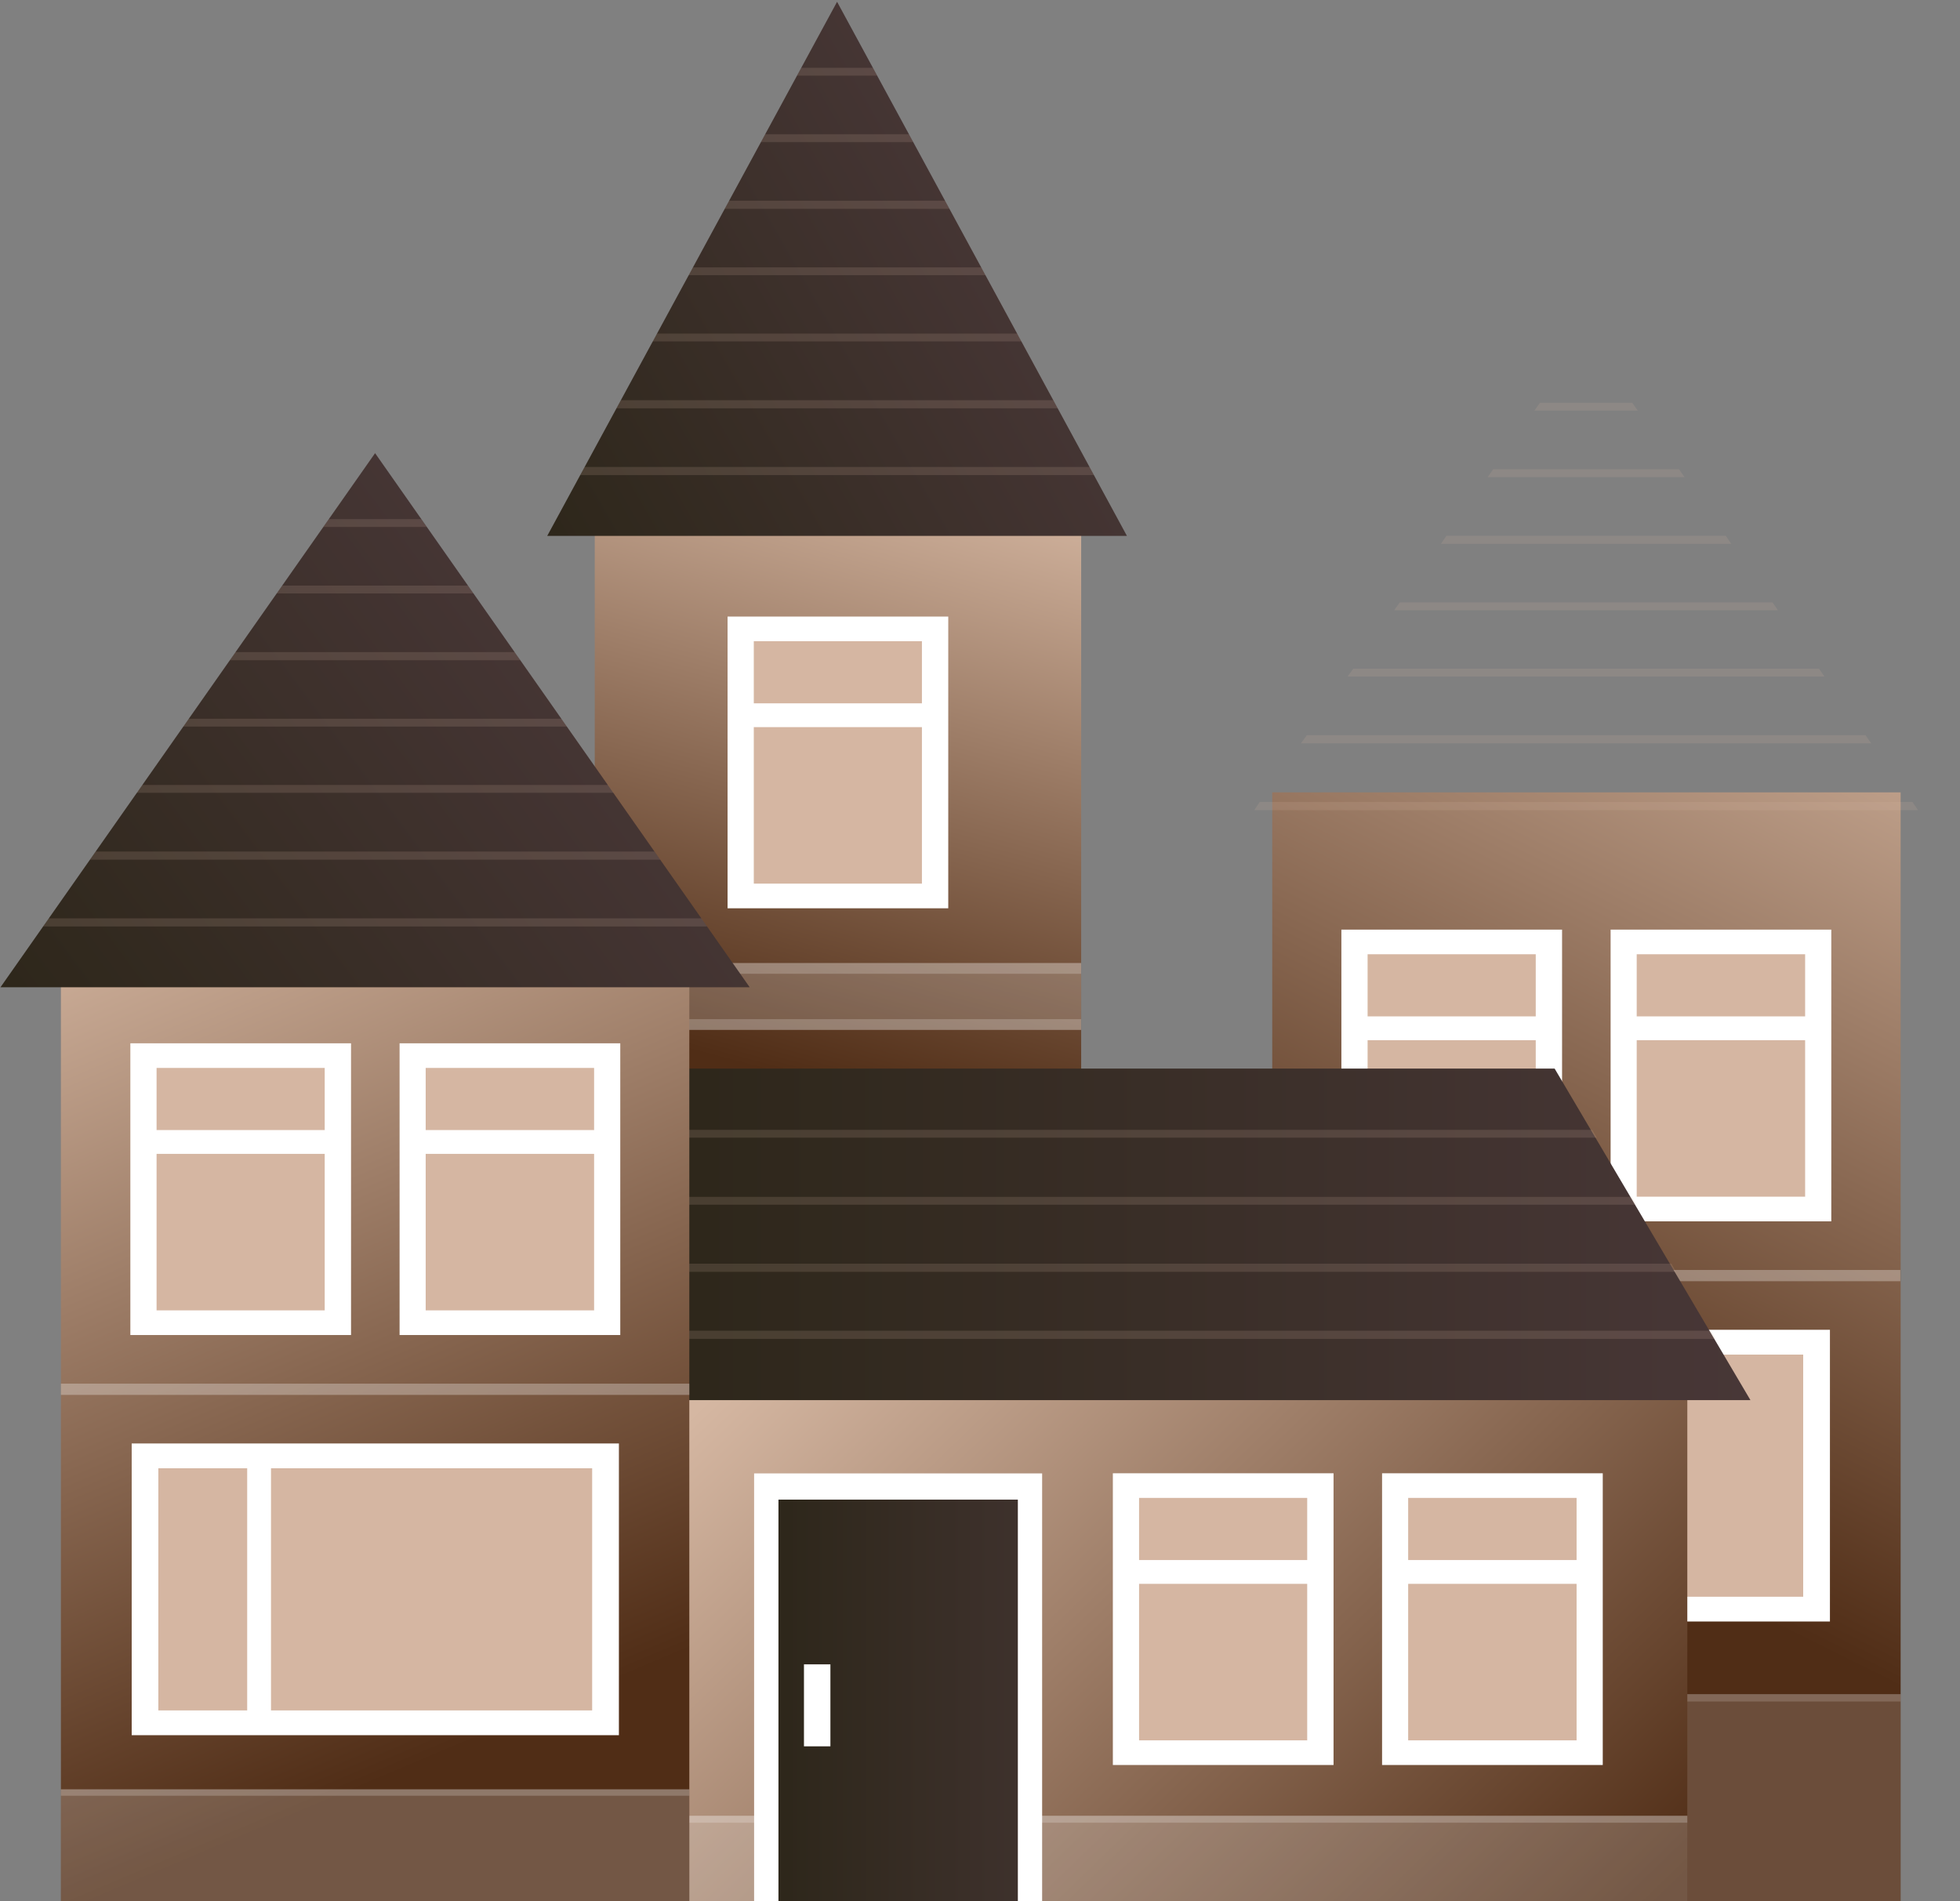 <svg xmlns="http://www.w3.org/2000/svg" viewBox="0 0 186.464 180.903" xmlns:xlink="http://www.w3.org/1999/xlink">
<rect x="0" y="0" width="186.464" height="180.903" fill="#808080" stroke="none"/>
<defs>
<linearGradient gradientTransform="matrix(.774 0 0 1.033 33.538 -66.277)" id="linearGradient12945" xlink:href="#linearGradient6520" y1="722.26" y2="655.47" x1="264.29" gradientUnits="userSpaceOnUse" x2="277.53"/>
<linearGradient id="linearGradient12955" xlink:href="#linearGradient6913" x1="263.31" gradientUnits="userSpaceOnUse" x2="376.31"/>
<linearGradient gradientTransform="translate(51.064 -9.873)" id="linearGradient12949" xlink:href="#linearGradient6520" y1="733.39" y2="638.38" x1="264.95" gradientUnits="userSpaceOnUse" x2="312.2"/>
<linearGradient gradientTransform="matrix(.848 0 0 .617 65.979 515.91)" id="linearGradient12953" xlink:href="#linearGradient6520" y1="412.67" y2="323.05" x1="320.04" gradientUnits="userSpaceOnUse" x2="200.93"/>
<linearGradient id="linearGradient12957" x1="242.28" gradientUnits="userSpaceOnUse" x2="281.99">
<stop offset="0" stop-color="#2e271b"/>
<stop offset="1" stop-color="#473736"/>
</linearGradient>
<linearGradient id="linearGradient6520">
<stop offset="0" stop-color="#502d16"/>
<stop offset="1" stop-color="#d5b7a2"/>
</linearGradient>
<linearGradient id="linearGradient12947" xlink:href="#linearGradient6913" y1="664.97" y2="620.85" x1="160.25" gradientUnits="userSpaceOnUse" x2="219.74"/>
<linearGradient gradientTransform="translate(-79.301 -3.623)" id="linearGradient12959" xlink:href="#linearGradient6520" y1="754.54" y2="659.44" x1="279.47" gradientUnits="userSpaceOnUse" x2="239.33"/>
<linearGradient id="linearGradient6913">
<stop offset="0" stop-color="#2e271b"/>
<stop offset="1" stop-color="#483737"/>
</linearGradient>
</defs>
<g transform="matrix(.884 0 0 .884 -140.816 -499.936)">
<path fill="url(#linearGradient12945)" d="m223.3,622.05h52.348v148.37h-52.348z"/>
</g>
<g transform="matrix(.684 0 0 .884 -56.932 -537.337)">
<path fill="url(#linearGradient12947)" d="m199.66,608.04-40.315,57.486h80.629l-40.315-57.486z"/>
<path opacity=".163" fill="#d5b7a2" d="m194.69,262.78-.594,.844h11.125l-.594-.844h-9.938zm-5.031,7.156-.594,.844h21.188l-.594-.844h-20zm-5.031,7.156-.594,.875h31.25l-.594-.875h-30.062zm-5.031,7.188-.6,.83h41.312l-.594-.844h-40.125zm-5,7.125-.6,.83h51.312l-.594-.844h-50.125zm-5,7.156-.625,.875h61.375l-.625-.875h-60.125zm-5.062,7.188-.594,.875h71.438l-.594-.875h-70.25z" transform="translate(0 352.36)"/>
</g>
<g transform="matrix(.884 0 0 .884 -140.827 -499.936)">
<path opacity=".2" fill="#fff" d="m223.31,669.19v7.196h52.344v-7.196h-52.344z"/>
</g>
<g transform="matrix(.884 0 0 .884 -154.258 -538.196)">
<path fill="#fff" d="m252.8,675.18h23.75v31.398h-23.75z"/>
<path fill="#a05a2c" fill-opacity=".44" d="m176.12,321.84v6.688h18.094v-6.688h-18.094zm0,9.25v16.844h18.094v-16.844h-18.094z" transform="translate(79.502 355.99)"/>
</g>
<g fill="#fff" transform="matrix(.884 0 0 .884 -140.827 -499.936)">
<path opacity=".2" d="m223.31,669.19v1.155h52.344v-1.155h-52.344z"/>
<path opacity=".2" d="m223.31,675.23v1.155h52.344v-1.155h-52.344z"/>
</g>
<g transform="matrix(.884 0 0 .884 -140.816 -499.936)">
<path fill="url(#linearGradient12949)" d="m296.21,650.82h67.627v119.6h-67.627z"/>
</g>
<g transform="matrix(.884 0 0 .884 -95.863 -508.41)">
<path fill="#fff" d="m252.8,675.18h23.75v31.398h-23.75z"/>
<path fill="#a05a2c" fill-opacity=".44" d="m176.12,321.84v6.688h18.094v-6.688h-18.094zm0,9.25v16.844h18.094v-16.844h-18.094z" transform="translate(79.502 355.99)"/>
</g>
<g transform="matrix(.884 0 0 .884 -70.25 -508.41)">
<path fill="#fff" d="m252.8,675.18h23.75v31.398h-23.75z"/>
<path fill="#a05a2c" fill-opacity=".44" d="m205.09,321.84v6.688h18.125v-6.688h-18.125zm0,9.25v16.844h18.125v-16.844h-18.125z" transform="translate(50.519 355.99)"/>
</g>
<g transform="matrix(.884 0 0 .884 -95.329 -504.141)">
<path fill="#fff" d="m252.34,713.42h52.433v31.398h-52.433z"/>
<path fill="#a05a2c" fill-opacity=".44" d="m176.31,364.94v26.062h9.562v-26.062h-9.562zm12.125,0v26.062h34.562v-26.062h-34.562z" transform="translate(78.898 351.15)"/>
</g>
<g transform="matrix(.884 0 0 .884 -25.605 -505.208)">
<path opacity=".3" fill="#fff" d="m165.85,708.19h67.627v1.208h-67.627z"/>
</g>
<g transform="matrix(.884 0 0 .884 -25.605 -505.46)">
<path fill="url(#linearGradient12947)" d="m199.66,608.04-40.315,57.486h80.629l-40.315-57.486z"/>
<path opacity=".163" fill="#d5b7a2" d="m194.69,262.78-.594,.844h11.125l-.594-.844h-9.938zm-5.031,7.156-.594,.844h21.188l-.594-.844h-20zm-5.031,7.156-.594,.875h31.25l-.594-.875h-30.062zm-5.031,7.188-.6,.83h41.312l-.594-.844h-40.125zm-5,7.125-.6,.83h51.312l-.594-.844h-50.125zm-5,7.156-.625,.875h61.375l-.625-.875h-60.125zm-5.062,7.188-.594,.875h71.438l-.594-.875h-70.25z" transform="translate(0 352.36)"/>
</g>
<g fill="#fff" transform="matrix(.884 0 0 .884 -140.816 -499.936)">
<path opacity=".155" d="m296.21,747.88h67.627v22.538h-67.627z"/>
<path opacity=".155" d="m296.21,747.88h67.627v.79h-67.627z"/>
</g>
<g transform="matrix(.884 0 0 .884 -140.816 -499.936)">
<path fill="url(#linearGradient12953)" d="m229.68,714.99h111.2v55.428h-111.2z"/>
</g>
<g fill="#fff" transform="matrix(.884 0 0 .884 -140.816 -499.936)">
<path opacity=".2" d="m229.7,760.97h111.18v.745h-111.18z"/>
<path opacity=".2" d="m229.7,760.97h111.18v9.445h-111.18z"/>
</g>
<g transform="matrix(.884 0 0 .884 -166.135 -493.889)">
<path fill="url(#linearGradient12955)" d="m258.33,673.71h96.912l21.073,35.682h-117.99z"/>
</g>
<g transform="matrix(.884 0 0 .884 -140.166 -493.889)">
<path opacity=".163" fill="#d5b7a2" d="m228.94,327.94v.844h101.46l-.5-.844zm0,7.219v.844h105.74l-.5-.844zm0,7.188v.875h109.99l-.5-.875zm0,7.219v.875h114.27l-.531-.875z" transform="translate(0 352.36)"/>
</g>
<g transform="matrix(.884 0 0 .884 -139.454 -494.392)">
<path fill="#fff" d="m238.91,717.85h30.996v46.292h-30.996z"/>
</g>
<g transform="matrix(.884 0 0 .884 -140.166 -494.392)">
<path fill="url(#linearGradient12957)" d="m241.53,720.67h25.763v43.475h-25.763z" transform="translate(.805)"/>
</g>
<g transform="matrix(.884 0 0 .884 -140.166 -494.392)">
<path fill="#fff" d="m245.08,386.04h2.846v8.824h-2.846z" transform="translate(0 352.36)"/>
</g>
<g transform="matrix(.884 0 0 .884 -117.604 -456.684)">
<path fill="#fff" d="m252.8,675.18h23.75v31.398h-23.75z"/>
<path fill="#a05a2c" fill-opacity=".44" d="m176.12,321.84v6.688h18.094v-6.688h-18.094zm0,9.25v16.844h18.094v-16.844h-18.094z" transform="translate(79.502 355.99)"/>
</g>
<g transform="matrix(.884 0 0 .884 -91.992 -456.684)">
<path fill="#fff" d="m252.8,675.18h23.75v31.398h-23.75z"/>
<path fill="#a05a2c" fill-opacity=".44" d="m205.09,321.84v6.688h18.125v-6.688h-18.125zm0,9.25v16.844h18.125v-16.844h-18.125z" transform="translate(50.519 355.99)"/>
</g>
<g transform="matrix(.884 0 0 .884 -140.816 -494.392)">
<path fill="url(#linearGradient12959)" d="m165.85,657.07h67.627v107.08h-67.627z"/>
</g>
<g transform="matrix(.884 0 0 .884 -211.074 -497.594)">
<path fill="#fff" d="m252.8,675.18h23.75v31.398h-23.75z"/>
<path fill="#a05a2c" fill-opacity=".44" d="m176.12,321.84v6.688h18.094v-6.688h-18.094zm0,9.25v16.844h18.094v-16.844h-18.094z" transform="translate(79.502 355.99)"/>
</g>
<g transform="matrix(.884 0 0 .884 -185.461 -497.594)">
<path fill="#fff" d="m252.8,675.18h23.75v31.398h-23.75z"/>
<path fill="#a05a2c" fill-opacity=".44" d="m205.09,321.84v6.688h18.125v-6.688h-18.125zm0,9.25v16.844h18.125v-16.844h-18.125z" transform="translate(50.519 355.99)"/>
</g>
<g transform="matrix(.884 0 0 .884 -210.54 -493.325)">
<path fill="#fff" d="m252.34,713.42h52.433v31.398h-52.433z"/>
<path fill="#a05a2c" fill-opacity=".44" d="m176.31,364.94v26.062h9.562v-26.062h-9.562zm12.125,0v26.062h34.562v-26.062h-34.562z" transform="translate(78.898 351.15)"/>
</g>
<g transform="matrix(.884 0 0 .884 -140.816 -494.392)">
<path opacity=".3" fill="#fff" d="m165.85,708.19h67.627v1.208h-67.627z"/>
</g>
<g transform="matrix(.884 0 0 .884 -140.816 -494.392)">
<path fill="url(#linearGradient12947)" d="m199.66,608.04-40.315,57.486h80.629l-40.315-57.486z"/>
<path opacity=".163" fill="#d5b7a2" d="m194.69,262.78-.594,.844h11.125l-.594-.844h-9.938zm-5.031,7.156-.594,.844h21.188l-.594-.844h-20zm-5.031,7.156-.594,.875h31.25l-.594-.875h-30.062zm-5.031,7.188-.6,.83h41.312l-.594-.844h-40.125zm-5,7.125-.6,.83h51.312l-.594-.844h-50.125zm-5,7.156-.625,.875h61.375l-.625-.875h-60.125zm-5.062,7.188-.594,.875h71.438l-.594-.875h-70.25z" transform="translate(0 352.36)"/>
</g>
<g fill="#fff" transform="matrix(.884 0 0 .884 -140.816 -494.392)">
<path opacity=".2" d="m165.85,751.85h67.627v12.291h-67.627z"/>
<path opacity=".2" d="m165.85,751.85h67.627v.692h-67.627z"/>
</g>
</svg>
